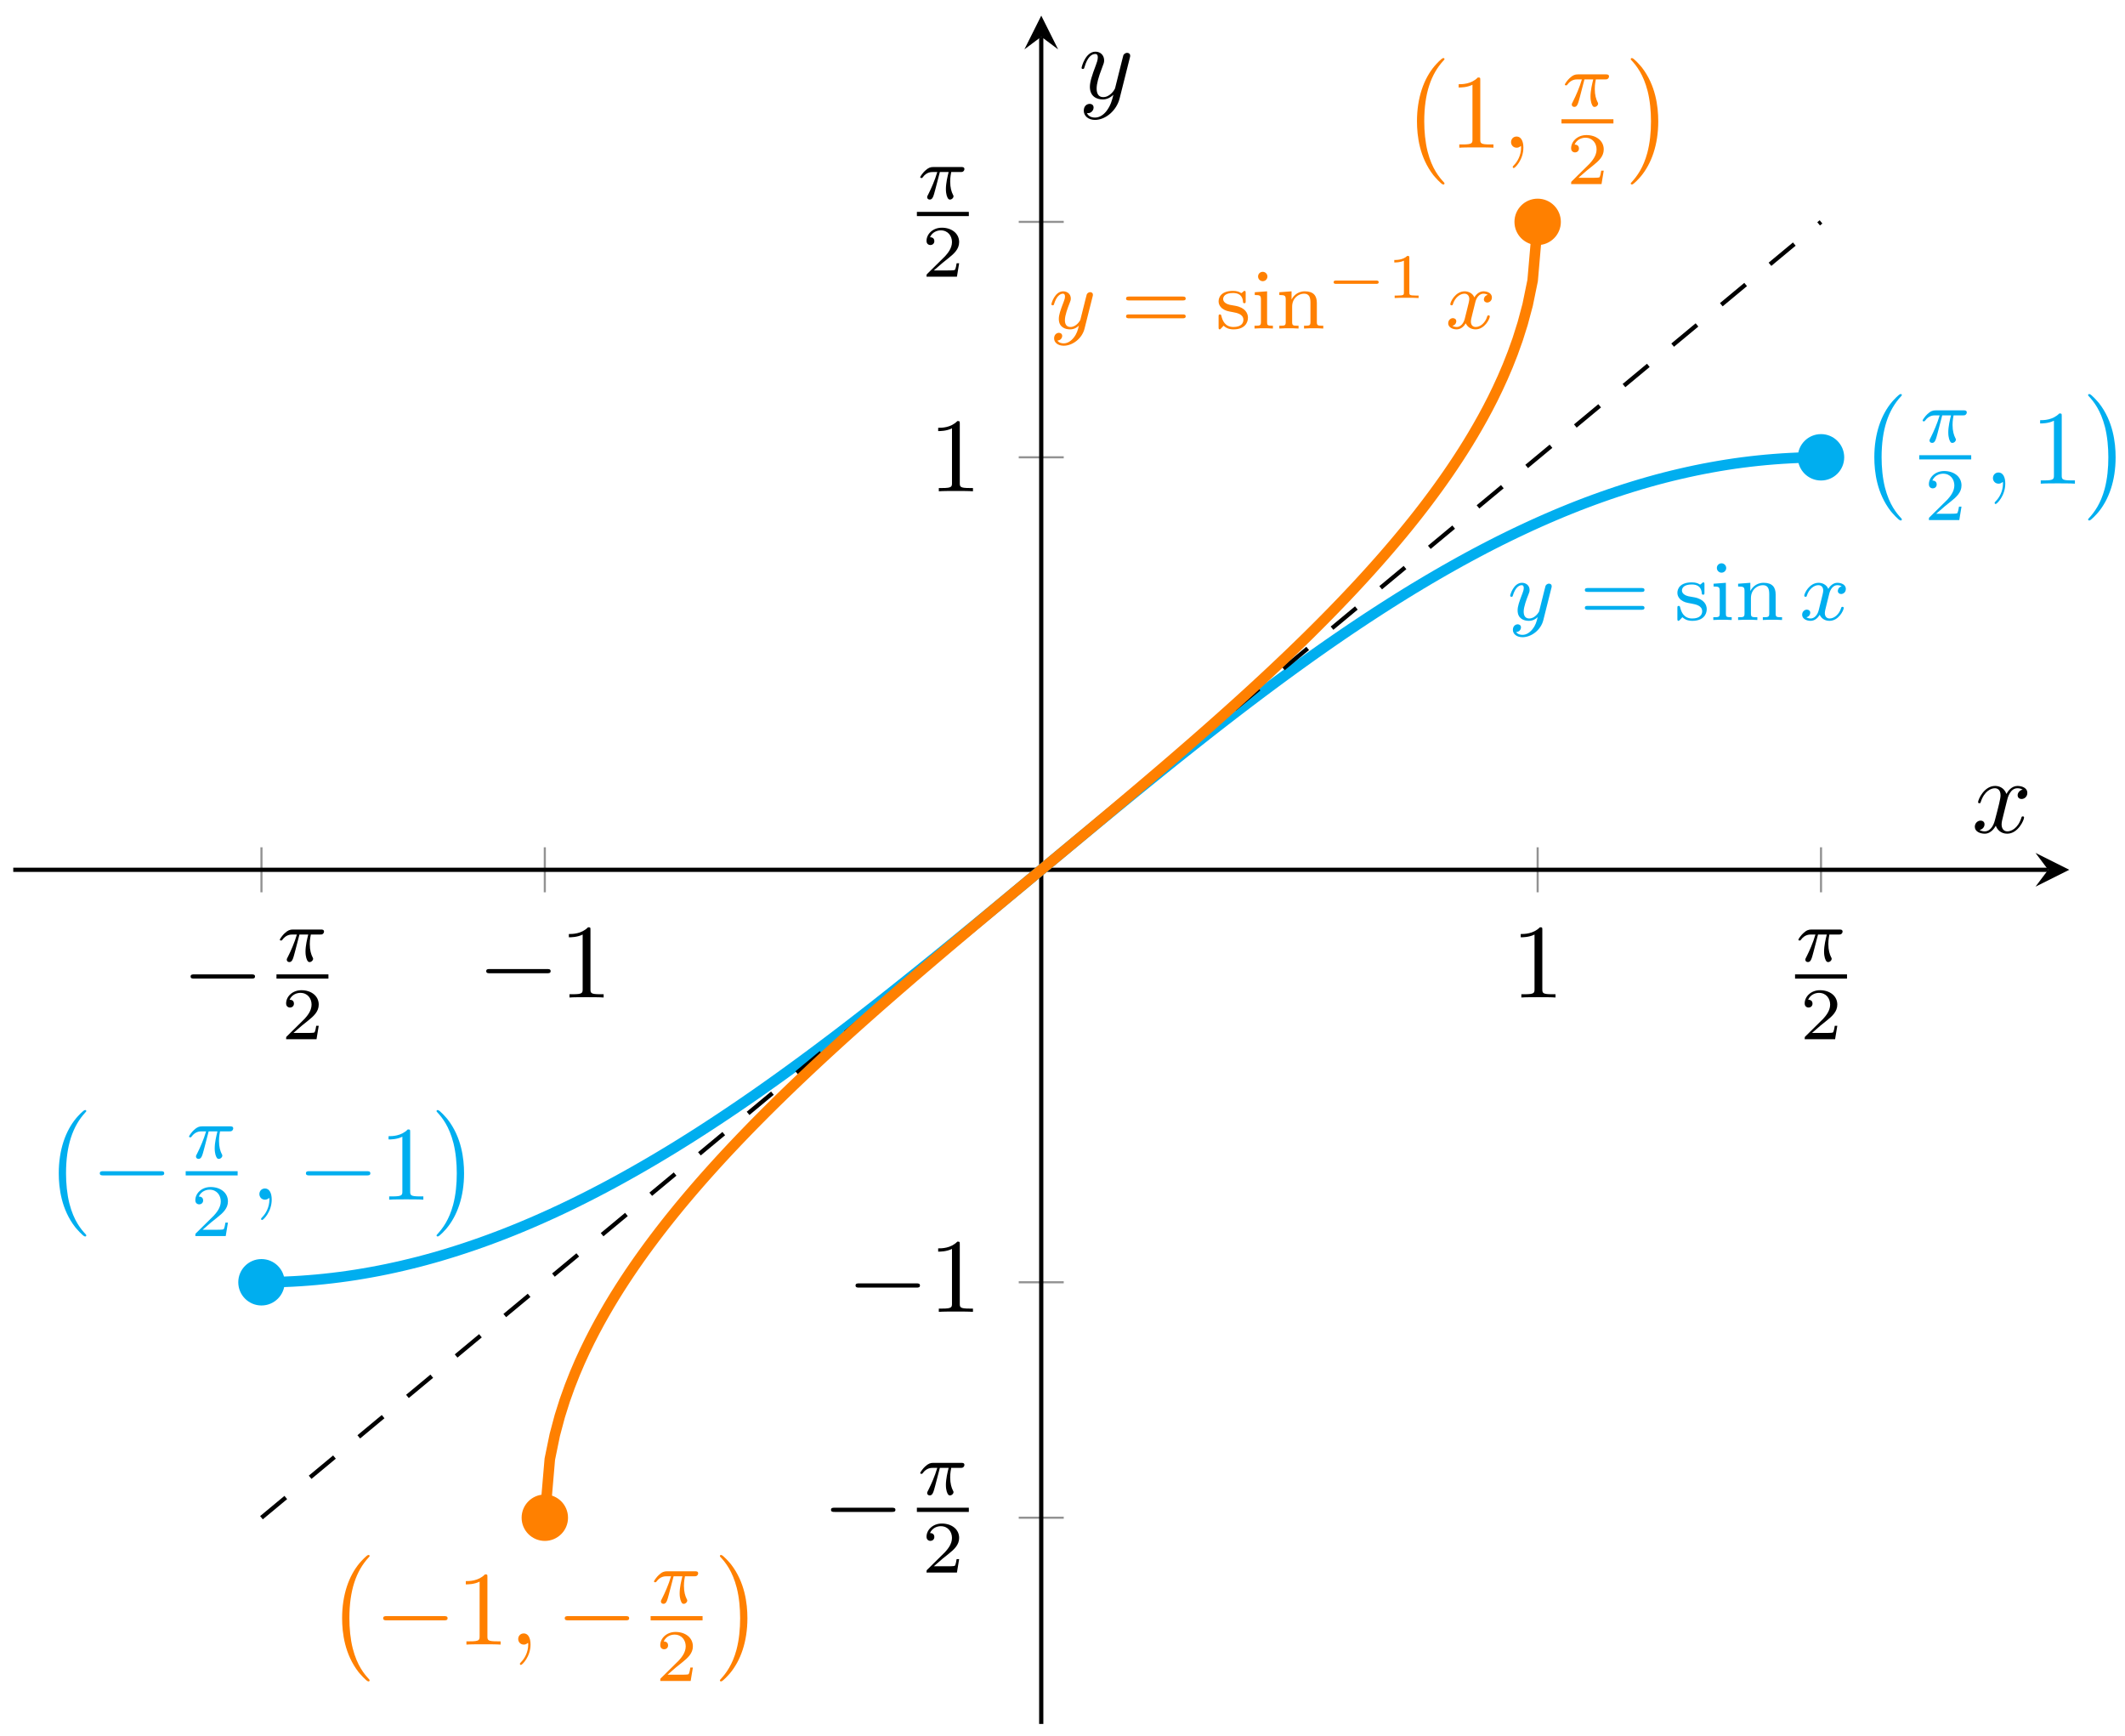 <svg xmlns="http://www.w3.org/2000/svg" xmlns:xlink="http://www.w3.org/1999/xlink" version="1.1" width="251" height="205" viewBox="0 0 251 205">
<defs>
<path id="font_1_1" d="M.659 .23C.676 .23 .694 .23 .694 .25 .694 .27 .676 .27 .659 .27H.118C.101 .27 .083 .27 .083 .25 .083 .23 .101 .23 .118 .23H.659Z"/>
<path id="font_2_1" d="M.311 .363H.43C.415 .303 .393 .212 .393 .133 .393 .093 .398 .066 .404 .044 .42-.006 .433-.01 .449-.01 .472-.01 .496 .011 .496 .035 .496 .043 .494 .047 .488 .057 .469 .094 .451 .151 .451 .233 .451 .252 .451 .292 .465 .363H.59C.608 .363 .616 .363 .627 .371 .641 .381 .644 .397 .644 .402 .644 .431 .618 .431 .601 .431H.224C.183 .431 .155 .422 .11 .38 .084 .357 .045 .303 .045 .294 .045 .282 .058 .282 .062 .282 .073 .282 .074 .284 .08 .293 .131 .363 .193 .363 .215 .363H.276C.245 .253 .191 .135 .161 .075 .155 .062 .145 .041 .142 .037 .141 .033 .139 .029 .139 .022 .139 .006 .151-.01 .174-.01 .214-.01 .225 .035 .249 .125L.311 .363Z"/>
<path id="font_3_1" d="M.505 .182H.471C.468 .16 .458 .101 .445 .091 .437 .085 .36 .085 .346 .085H.162C.267 .178 .302 .206 .362 .253 .436 .312 .505 .374 .505 .469 .505 .59 .399 .664 .271 .664 .147 .664 .063 .577 .063 .485 .063 .434 .106 .429 .116 .429 .14 .429 .169 .446 .169 .482 .169 .5 .162 .535 .11 .535 .141 .606 .209 .628 .256 .628 .356 .628 .408 .55 .408 .469 .408 .382 .346 .313 .314 .277L.073 .039C.063 .03 .063 .028 .063 0H.475L.505 .182Z"/>
<path id="font_4_1" d="M.294 .64C.294 .664 .294 .666 .271 .666 .209 .602 .121 .602 .089 .602V.571C.109 .571 .168 .571 .22 .597V.079C.22 .043 .217 .031 .127 .031H.095V0C.13 .003 .217 .003 .257 .003 .297 .003 .384 .003 .419 0V.031H.387C.297 .031 .294 .042 .294 .079V.64Z"/>
<path id="font_5_2" d="M.518 .377C.522 .391 .522 .393 .522 .4 .522 .425 .502 .431 .49 .431 .485 .431 .462 .43 .449 .404 .447 .399 .438 .363 .433 .342L.373 .102C.372 .099 .329 .018 .256 .018 .207 .018 .19 .054 .19 .099 .19 .157 .224 .246 .247 .304 .257 .329 .26 .338 .26 .356 .26 .411 .216 .441 .17 .441 .071 .441 .03 .3 .03 .288 .03 .279 .037 .275 .045 .275 .058 .275 .059 .281 .062 .291 .088 .378 .131 .413 .167 .413 .182 .413 .191 .403 .191 .38 .191 .359 .183 .336 .176 .318 .135 .212 .118 .161 .118 .114 .118 .016 .192-.01 .251-.01 .298-.01 .332 .011 .356 .034 .342-.022 .332-.061 .294-.109 .261-.15 .221-.176 .176-.176 .159-.176 .121-.173 .101-.143 .154-.139 .158-.094 .158-.088 .158-.064 .14-.051 .119-.051 .097-.051 .062-.068 .062-.117 .062-.164 .105-.204 .176-.204 .278-.204 .393-.122 .423-.001L.518 .377Z"/>
<path id="font_6_1" d="M.731 .333C.746 .333 .766 .333 .766 .356 .766 .379 .742 .379 .727 .379H.098C.083 .379 .059 .379 .059 .356 .059 .333 .079 .333 .094 .333H.731M.727 .121C.742 .121 .766 .121 .766 .144 .766 .167 .746 .167 .731 .167H.094C.079 .167 .059 .167 .059 .144 .059 .121 .083 .121 .098 .121H.727Z"/>
<path id="font_6_4" d="M.356 .42C.356 .436 .356 .446 .343 .446 .338 .446 .335 .446 .319 .43 .317 .429 .308 .42 .305 .42 .304 .42 .302 .42 .296 .424 .28 .435 .251 .446 .206 .446 .066 .446 .035 .37 .035 .322 .035 .272 .072 .243 .075 .24 .115 .21 .138 .206 .205 .194 .252 .185 .329 .171 .329 .103 .329 .064 .303 .018 .211 .018 .11 .018 .081 .096 .068 .149 .064 .162 .063 .167 .051 .167 .035 .167 .035 .159 .035 .14V.016C.035 0 .035-.01 .048-.01 .054-.01 .055-.009 .073 .01 .078 .015 .089 .028 .094 .033 .139-.008 .186-.01 .212-.01 .339-.01 .383 .063 .383 .129 .383 .177 .354 .247 .235 .269 .227 .271 .171 .281 .167 .281 .136 .288 .089 .309 .089 .349 .089 .379 .111 .421 .206 .421 .318 .421 .323 .339 .325 .311 .326 .303 .333 .3 .34 .3 .356 .3 .356 .307 .356 .326V.42Z"/>
<path id="font_6_2" d="M.195 .616C.195 .645 .172 .672 .139 .672 .11 .672 .084 .649 .084 .617 .084 .582 .113 .561 .139 .561 .174 .561 .195 .59 .195 .616M.045 .43V.397C.109 .397 .118 .391 .118 .342V.078C.118 .033 .106 .033 .042 .033V0C.081 .003 .137 .003 .152 .003 .165 .003 .225 .003 .26 0V.033C.195 .033 .191 .038 .191 .077V.441L.045 .43Z"/>
<path id="font_6_3" d="M.486 .303C.486 .387 .448 .441 .343 .441 .244 .441 .199 .369 .187 .345H.186V.441L.041 .43V.397C.109 .397 .117 .39 .117 .341V.078C.117 .033 .105 .033 .041 .033V0C.084 .003 .128 .003 .155 .003 .184 .003 .226 .003 .269 0V.033C.205 .033 .193 .033 .193 .078V.259C.193 .364 .273 .413 .334 .413 .395 .413 .41 .37 .41 .307V.078C.41 .033 .398 .033 .334 .033V0C.377 .003 .421 .003 .448 .003 .477 .003 .519 .003 .562 0V.033C.498 .033 .486 .033 .486 .078V.303Z"/>
<path id="font_5_1" d="M.501 .399C.457 .388 .455 .349 .455 .345 .455 .323 .472 .308 .494 .308 .516 .308 .55 .325 .55 .368 .55 .425 .487 .441 .45 .441 .403 .441 .365 .408 .342 .369 .32 .422 .268 .441 .227 .441 .118 .441 .057 .316 .057 .288 .057 .279 .064 .275 .072 .275 .084 .275 .086 .28 .089 .292 .112 .365 .172 .413 .224 .413 .263 .413 .282 .385 .282 .349 .282 .329 .27 .283 .262 .251 .255 .222 .233 .133 .228 .114 .214 .06 .178 .018 .133 .018 .129 .018 .103 .018 .082 .032 .128 .043 .128 .085 .128 .086 .128 .109 .11 .123 .088 .123 .061 .123 .032 .1 .032 .062 .032 .016 .081-.01 .132-.01 .185-.01 .222 .03 .24 .062 .262 .013 .308-.01 .356-.01 .465-.01 .525 .115 .525 .143 .525 .153 .517 .156 .51 .156 .498 .156 .496 .149 .493 .139 .473 .072 .416 .018 .358 .018 .325 .018 .301 .04 .301 .082 .301 .102 .307 .125 .321 .181 .328 .211 .35 .299 .355 .318 .369 .37 .404 .413 .449 .413 .454 .413 .48 .413 .501 .399Z"/>
<path id="font_7_1" d="M.413-1.149C.413-1.145 .411-1.143 .409-1.14 .363-1.091 .295-1.01 .253-.847 .23-.756 .221-.653 .221-.56 .221-.297 .284-.113 .404 .017 .413 .026 .413 .028 .413 .03 .413 .04 .405 .04 .401 .04 .386 .04 .332-.02 .319-.035 .217-.156 .152-.336 .152-.559 .152-.701 .177-.902 .308-1.071 .318-1.083 .383-1.159 .401-1.159 .405-1.159 .413-1.159 .413-1.149Z"/>
<path id="font_8_1" d="M.203 .001C.203 .067 .178 .106 .139 .106 .106 .106 .086 .081 .086 .053 .086 .026 .106 0 .139 0 .151 0 .164 .004 .174 .013 .177 .015 .178 .016 .179 .016 .18 .016 .181 .015 .181 .001 .181-.073 .146-.133 .113-.166 .102-.177 .102-.179 .102-.182 .102-.189 .107-.193 .112-.193 .123-.193 .203-.116 .203 .001Z"/>
<path id="font_7_2" d="M.305-.56C.305-.418 .28-.217 .149-.048 .139-.036 .074 .04 .056 .04 .051 .04 .044 .038 .044 .03 .044 .026 .046 .023 .05 .02 .098-.032 .163-.113 .204-.272 .227-.363 .236-.466 .236-.559 .236-.66 .227-.762 .201-.86 .163-1 .104-1.08 .053-1.136 .044-1.145 .044-1.147 .044-1.149 .044-1.157 .051-1.159 .056-1.159 .071-1.159 .126-1.098 .138-1.084 .24-.963 .305-.783 .305-.56Z"/>
<path id="font_9_1" d="M.796 .224C.812 .224 .837 .224 .837 .25 .837 .276 .812 .276 .796 .276H.166C.15 .276 .125 .276 .125 .25 .125 .224 .15 .224 .166 .224H.796Z"/>
<path id="font_10_1" d="M.359 .635C.359 .665 .355 .665 .325 .665 .259 .601 .157 .601 .121 .601V.562C.147 .562 .213 .562 .273 .59V.085C.273 .052 .273 .039 .17 .039H.127V0C.182 .004 .26 .004 .316 .004 .372 .004 .45 .004 .505 0V.039H.462C.359 .039 .359 .052 .359 .085V.635Z"/>
<path id="font_8_2" d="M.334 .302C.34 .328 .363 .42 .433 .42 .438 .42 .462 .42 .483 .407 .455 .402 .435 .377 .435 .353 .435 .337 .446 .318 .473 .318 .495 .318 .527 .336 .527 .376 .527 .428 .468 .442 .434 .442 .376 .442 .341 .389 .329 .366 .304 .432 .25 .442 .221 .442 .117 .442 .06 .313 .06 .288 .06 .278 .07 .278 .072 .278 .08 .278 .083 .28 .085 .289 .119 .395 .185 .42 .219 .42 .238 .42 .273 .411 .273 .353 .273 .322 .256 .255 .219 .115 .203 .053 .168 .011 .124 .011 .118 .011 .095 .011 .074 .024 .099 .029 .121 .05 .121 .078 .121 .105 .099 .113 .084 .113 .054 .113 .029 .087 .029 .055 .029 .009 .079-.011 .123-.011 .189-.011 .225 .059 .228 .065 .24 .028 .276-.011 .336-.011 .439-.011 .496 .118 .496 .143 .496 .153 .487 .153 .484 .153 .475 .153 .473 .149 .471 .142 .438 .035 .37 .011 .338 .011 .299 .011 .283 .043 .283 .077 .283 .099 .289 .121 .3 .165L.334 .302Z"/>
<path id="font_8_3" d="M.486 .381C.49 .395 .49 .397 .49 .404 .49 .422 .476 .431 .461 .431 .451 .431 .435 .425 .426 .41 .424 .405 .416 .374 .412 .356 .405 .33 .398 .303 .392 .276L.347 .096C.343 .081 .3 .011 .234 .011 .183 .011 .172 .055 .172 .092 .172 .138 .189 .2 .223 .288 .239 .329 .243 .34 .243 .36 .243 .405 .211 .442 .161 .442 .066 .442 .029 .297 .029 .288 .029 .278 .039 .278 .041 .278 .051 .278 .052 .28 .057 .296 .084 .39 .124 .42 .158 .42 .166 .42 .183 .42 .183 .388 .183 .363 .173 .337 .166 .318 .126 .212 .108 .155 .108 .108 .108 .019 .171-.011 .23-.011 .269-.011 .303 .006 .331 .034 .318-.018 .306-.067 .266-.12 .24-.154 .202-.183 .156-.183 .142-.183 .097-.18 .08-.141 .096-.141 .109-.141 .123-.129 .133-.12 .143-.107 .143-.088 .143-.057 .116-.053 .106-.053 .083-.053 .05-.069 .05-.118 .05-.168 .094-.205 .156-.205 .259-.205 .362-.114 .39-.001L.486 .381Z"/>
</defs>
<path transform="matrix(1.25,0,0,-1.25,1.566,203.594)" stroke-width=".199" stroke-linecap="butt" stroke-miterlimit="10" stroke-linejoin="miter" fill="none" stroke="#929292" d="M23.454 78.573V82.825M50.229 78.573V82.825M144.047 78.573V82.825M170.822 78.573V82.825"/>
<path transform="matrix(1.25,0,0,-1.25,1.566,203.594)" stroke-width=".199" stroke-linecap="butt" stroke-miterlimit="10" stroke-linejoin="miter" fill="none" stroke="#929292" d="M95.012 19.485H99.264M95.012 41.729H99.264M95.012 119.67H99.264M95.012 141.913H99.264"/>
<path transform="matrix(1.25,0,0,-1.25,1.566,203.594)" stroke-width=".399" stroke-linecap="butt" stroke-miterlimit="10" stroke-linejoin="miter" fill="none" stroke="#000000" d="M0 80.699H192.284"/>
<path transform="matrix(1.25,0,0,-1.25,241.926,102.72)" d="M1.993 0-1.196 1.594 0 0-1.196-1.594"/>
<path transform="matrix(1.25,0,0,-1.25,1.566,203.594)" stroke-width=".399" stroke-linecap="butt" stroke-miterlimit="10" stroke-linejoin="miter" fill="none" stroke="#000000" d="M97.138 0V159.406"/>
<path transform="matrix(0,-1.25,-1.25,-0,122.992,4.336)" d="M1.993 0-1.196 1.594 0 0-1.196-1.594"/>
<use data-text="&#x2212;" xlink:href="#font_1_1" transform="matrix(12.453,0,0,-12.453,21.479,118.434)"/>
<use data-text="&#x03c0;" xlink:href="#font_2_1" transform="matrix(8.717,0,0,-8.717,32.66,113.531)"/>
<path transform="matrix(1.25,0,0,-1.25,-83.652,-115.81)" stroke-width=".399" stroke-linecap="butt" stroke-miterlimit="10" stroke-linejoin="miter" fill="none" stroke="#000000" d="M93.047-184.905H97.956"/>
<use data-text="2" xlink:href="#font_3_1" transform="matrix(8.717,0,0,-8.717,33.246,122.729)"/>
<use data-text="&#x2212;" xlink:href="#font_1_1" transform="matrix(12.453,0,0,-12.453,56.398,117.802)"/>
<use data-text="1" xlink:href="#font_4_1" transform="matrix(12.453,0,0,-12.453,66.083,117.802)"/>
<use data-text="1" xlink:href="#font_4_1" transform="matrix(12.453,0,0,-12.453,178.515,117.802)"/>
<use data-text="&#x03c0;" xlink:href="#font_2_1" transform="matrix(8.717,0,0,-8.717,212.029,113.531)"/>
<path transform="matrix(1.25,0,0,-1.25,105.405,-115.81)" stroke-width=".399" stroke-linecap="butt" stroke-miterlimit="10" stroke-linejoin="miter" fill="none" stroke="#000000" d="M85.298-184.905H90.207"/>
<use data-text="2" xlink:href="#font_3_1" transform="matrix(8.717,0,0,-8.717,212.616,122.729)"/>
<use data-text="&#x2212;" xlink:href="#font_1_1" transform="matrix(12.453,0,0,-12.453,97.122,181.419)"/>
<use data-text="&#x03c0;" xlink:href="#font_2_1" transform="matrix(8.717,0,0,-8.717,108.302,176.516)"/>
<path transform="matrix(1.25,0,0,-1.25,-8.009,-52.825)" stroke-width=".399" stroke-linecap="butt" stroke-miterlimit="10" stroke-linejoin="miter" fill="none" stroke="#000000" d="M93.047-184.905H97.956"/>
<use data-text="2" xlink:href="#font_3_1" transform="matrix(8.717,0,0,-8.717,108.889,185.714)"/>
<use data-text="&#x2212;" xlink:href="#font_1_1" transform="matrix(12.453,0,0,-12.453,100.021,154.926)"/>
<use data-text="1" xlink:href="#font_4_1" transform="matrix(12.453,0,0,-12.453,109.706,154.926)"/>
<use data-text="1" xlink:href="#font_4_1" transform="matrix(12.453,0,0,-12.453,109.707,58.02)"/>
<use data-text="&#x03c0;" xlink:href="#font_2_1" transform="matrix(8.717,0,0,-8.717,108.302,23.481)"/>
<path transform="matrix(1.25,0,0,-1.25,1.678,-205.86)" stroke-width=".399" stroke-linecap="butt" stroke-miterlimit="10" stroke-linejoin="miter" fill="none" stroke="#000000" d="M85.298-184.905H90.207"/>
<use data-text="2" xlink:href="#font_3_1" transform="matrix(8.717,0,0,-8.717,108.889,32.679)"/>
<path transform="matrix(1.25,0,0,-1.25,1.566,203.594)" stroke-width=".996" stroke-linecap="butt" stroke-miterlimit="10" stroke-linejoin="miter" fill="none" stroke="#00aeef" d="M23.454 41.73 24.195 41.735 24.935 41.75 25.676 41.775 26.416 41.808 27.157 41.852 27.898 41.906 28.638 41.968 29.379 42.041 30.119 42.123 30.86 42.215 31.6 42.316 32.341 42.427 33.081 42.549 33.822 42.679 34.562 42.818 35.303 42.967 36.043 43.126 36.784 43.294 37.524 43.471 38.265 43.656 39.005 43.852 39.746 44.056 40.487 44.271 41.227 44.495 41.968 44.727 42.708 44.968 43.449 45.218 44.189 45.476 44.93 45.744 45.67 46.02 46.411 46.304 47.151 46.598 47.892 46.9 48.632 47.211 49.373 47.53 50.113 47.857 50.854 48.192 51.594 48.535 52.335 48.886 53.076 49.245 53.816 49.611 54.557 49.987 55.297 50.37 56.038 50.76 56.778 51.157 57.519 51.562 58.259 51.975 59 52.394 59.74 52.82 60.481 53.253 61.221 53.693 61.962 54.139 62.702 54.593 63.443 55.053 64.183 55.519 64.924 55.992 65.665 56.472 66.405 56.957 67.146 57.447 67.886 57.944 68.627 58.446 69.367 58.953 70.108 59.466 70.848 59.984 71.589 60.509 72.329 61.037 73.07 61.571 73.81 62.11 74.551 62.652 75.291 63.2 76.032 63.751 76.772 64.308 77.513 64.867 78.254 65.432 78.994 66 79.735 66.572 80.475 67.147 81.216 67.725 81.956 68.306 82.697 68.891 83.437 69.479 84.178 70.07 84.918 70.663 85.659 71.259 86.399 71.857 87.14 72.456 87.88 73.059 88.621 73.664 89.362 74.269 90.102 74.877 90.843 75.485 91.583 76.096 92.324 76.707 93.064 77.319 93.805 77.933 94.545 78.547 95.286 79.161 96.026 79.776 96.767 80.391 97.507 81.006 98.248 81.621 98.988 82.235 99.729 82.85 100.469 83.464 101.21 84.078 101.951 84.689 102.691 85.301 103.432 85.911 104.172 86.52 104.913 87.127 105.653 87.734 106.394 88.338 107.134 88.94 107.875 89.54 108.615 90.139 109.356 90.734 110.096 91.327 110.837 91.918 111.577 92.505 112.318 93.09 113.059 93.672 113.799 94.25 114.54 94.826 115.28 95.397 116.021 95.965 116.761 96.53 117.502 97.089 118.242 97.645 118.983 98.197 119.723 98.744 120.464 99.287 121.204 99.826 121.945 100.359 122.685 100.889 123.426 101.412 124.166 101.931 124.907 102.444 125.647 102.952 126.388 103.454 127.129 103.95 127.869 104.441 128.61 104.925 129.35 105.404 130.091 105.877 130.831 106.344 131.572 106.804 132.312 107.258 133.053 107.704 133.793 108.144 134.534 108.577 135.274 109.003 136.015 109.422 136.755 109.835 137.496 110.24 138.236 110.637 138.977 111.028 139.718 111.411 140.458 111.786 141.199 112.152 141.939 112.511 142.68 112.862 143.42 113.206 144.161 113.541 144.901 113.868 145.642 114.187 146.382 114.498 147.123 114.8 147.863 115.094 148.604 115.378 149.344 115.654 150.085 115.921 150.825 116.18 151.566 116.43 152.306 116.671 153.047 116.903 153.788 117.127 154.528 117.341 155.269 117.547 156.009 117.742 156.75 117.928 157.49 118.104 158.231 118.272 158.971 118.431 159.712 118.58 160.452 118.719 161.193 118.85 161.933 118.971 162.674 119.083 163.414 119.184 164.155 119.275 164.896 119.357 165.636 119.43 166.377 119.492 167.117 119.546 167.858 119.589 168.598 119.624 169.339 119.649 170.079 119.664 170.82 119.669"/>
<use data-text="y" xlink:href="#font_5_2" transform="matrix(9.963,0,0,-9.963,178.081,73.22)" fill="#00aeef"/>
<use data-text="=" xlink:href="#font_6_1" transform="matrix(9.963,0,0,-9.963,186.611,73.22)" fill="#00aeef"/>
<use data-text="s" xlink:href="#font_6_4" transform="matrix(9.963,0,0,-9.963,197.78,73.22)" fill="#00aeef"/>
<use data-text="i" xlink:href="#font_6_2" transform="matrix(9.963,0,0,-9.963,201.954,73.22)" fill="#00aeef"/>
<use data-text="n" xlink:href="#font_6_3" transform="matrix(9.963,0,0,-9.963,204.893,73.22)" fill="#00aeef"/>
<use data-text="x" xlink:href="#font_5_1" transform="matrix(9.963,0,0,-9.963,212.546,73.22)" fill="#00aeef"/>
<path transform="matrix(1.25,0,0,-1.25,1.566,203.594)" d="M172.814 119.67C172.814 120.77 171.922 121.662 170.822 121.662 169.721 121.662 168.829 120.77 168.829 119.67 168.829 118.569 169.721 117.677 170.822 117.677 171.922 117.677 172.814 118.569 172.814 119.67ZM170.822 119.67" fill="#00aeef"/>
<path transform="matrix(1.25,0,0,-1.25,1.566,203.594)" stroke-width=".399" stroke-linecap="butt" stroke-miterlimit="10" stroke-linejoin="miter" fill="none" stroke="#00aeef" d="M172.814 119.67C172.814 120.77 171.922 121.662 170.822 121.662 169.721 121.662 168.829 120.77 168.829 119.67 168.829 118.569 169.721 117.677 170.822 117.677 171.922 117.677 172.814 118.569 172.814 119.67ZM170.822 119.67"/>
<use data-text="(" xlink:href="#font_7_1" transform="matrix(12.453,0,0,-12.453,219.498,47.034)" fill="#00aeef"/>
<use data-text="&#x03c0;" xlink:href="#font_2_1" transform="matrix(8.717,0,0,-8.717,226.7,52.218)" fill="#00aeef"/>
<path transform="matrix(1.25,0,0,-1.25,114.367,-177.124)" stroke-width=".399" stroke-linecap="butt" stroke-miterlimit="10" stroke-linejoin="miter" fill="none" stroke="#00aeef" d="M89.864-184.905H94.774"/>
<use data-text="2" xlink:href="#font_3_1" transform="matrix(8.717,0,0,-8.717,227.286,61.415)" fill="#00aeef"/>
<use data-text="," xlink:href="#font_8_1" transform="matrix(12.453,0,0,-12.453,234.331,57.12)" fill="#00aeef"/>
<use data-text="1" xlink:href="#font_4_1" transform="matrix(12.453,0,0,-12.453,239.866,57.12)" fill="#00aeef"/>
<use data-text=")" xlink:href="#font_7_2" transform="matrix(12.453,0,0,-12.453,246.093,47.034)" fill="#00aeef"/>
<path transform="matrix(1.25,0,0,-1.25,1.566,203.594)" d="M25.447 41.729C25.447 42.829 24.555 43.722 23.454 43.722 22.354 43.722 21.462 42.829 21.462 41.729 21.462 40.629 22.354 39.736 23.454 39.736 24.555 39.736 25.447 40.629 25.447 41.729ZM23.454 41.729" fill="#00aeef"/>
<path transform="matrix(1.25,0,0,-1.25,1.566,203.594)" stroke-width=".399" stroke-linecap="butt" stroke-miterlimit="10" stroke-linejoin="miter" fill="none" stroke="#00aeef" d="M25.447 41.729C25.447 42.829 24.555 43.722 23.454 43.722 22.354 43.722 21.462 42.829 21.462 41.729 21.462 40.629 22.354 39.736 23.454 39.736 24.555 39.736 25.447 40.629 25.447 41.729ZM23.454 41.729"/>
<use data-text="(" xlink:href="#font_7_1" transform="matrix(12.453,0,0,-12.453,5.048,131.591)" fill="#00aeef"/>
<use data-text="&#x2212;" xlink:href="#font_1_1" transform="matrix(12.453,0,0,-12.453,10.755,141.677)" fill="#00aeef"/>
<use data-text="&#x03c0;" xlink:href="#font_2_1" transform="matrix(8.717,0,0,-8.717,21.936,136.775)" fill="#00aeef"/>
<path transform="matrix(1.25,0,0,-1.25,-100.083,-92.566)" stroke-width=".399" stroke-linecap="butt" stroke-miterlimit="10" stroke-linejoin="miter" fill="none" stroke="#00aeef" d="M97.613-184.905H102.522"/>
<use data-text="2" xlink:href="#font_3_1" transform="matrix(8.717,0,0,-8.717,22.522,145.972)" fill="#00aeef"/>
<use data-text="," xlink:href="#font_8_1" transform="matrix(12.453,0,0,-12.453,29.567,141.677)" fill="#00aeef"/>
<use data-text="&#x2212;" xlink:href="#font_1_1" transform="matrix(12.453,0,0,-12.453,35.102,141.677)" fill="#00aeef"/>
<use data-text="1" xlink:href="#font_4_1" transform="matrix(12.453,0,0,-12.453,44.787,141.677)" fill="#00aeef"/>
<use data-text=")" xlink:href="#font_7_2" transform="matrix(12.453,0,0,-12.453,51.015,131.591)" fill="#00aeef"/>
<path transform="matrix(1.25,0,0,-1.25,1.566,203.594)" stroke-width=".399" stroke-linecap="butt" stroke-dasharray="2.989,2.989" stroke-miterlimit="10" stroke-linejoin="miter" fill="none" stroke="#000000" d="M23.454 19.485 170.822 141.913"/>
<path transform="matrix(1.25,0,0,-1.25,1.566,203.594)" stroke-width=".996" stroke-linecap="butt" stroke-miterlimit="10" stroke-linejoin="miter" fill="none" stroke="#ff8000" d="M50.229 19.485 50.701 25.017 51.172 27.311 51.644 29.079 52.115 30.572 52.587 31.891 53.058 33.087 53.529 34.189 54.001 35.219 54.472 36.187 54.944 37.106 55.415 37.982 55.887 38.822 56.358 39.629 56.829 40.408 57.301 41.162 57.772 41.892 58.244 42.603 58.715 43.294 59.187 43.969 59.658 44.627 60.129 45.271 60.601 45.902 61.072 46.521 61.544 47.128 62.015 47.724 62.487 48.309 62.958 48.886 63.43 49.454 63.901 50.012 64.372 50.564 64.844 51.107 65.315 51.644 65.787 52.173 66.258 52.697 66.73 53.214 67.201 53.726 67.672 54.232 68.144 54.732 68.615 55.228 69.087 55.719 69.558 56.206 70.03 56.688 70.501 57.165 70.972 57.639 71.444 58.11 71.915 58.576 72.387 59.038 72.858 59.498 73.33 59.954 73.801 60.407 74.272 60.856 74.744 61.304 75.215 61.748 75.687 62.19 76.158 62.629 76.63 63.066 77.101 63.5 77.573 63.932 78.044 64.363 78.515 64.79 78.987 65.216 79.458 65.639 79.93 66.061 80.401 66.481 80.873 66.899 81.344 67.317 81.815 67.732 82.287 68.145 82.758 68.557 83.23 68.968 83.701 69.378 84.173 69.786 84.644 70.192 85.115 70.599 85.587 71.003 86.058 71.407 86.53 71.809 87.001 72.211 87.473 72.612 87.944 73.011 88.415 73.411 88.887 73.809 89.358 74.206 89.83 74.603 90.301 74.999 90.773 75.395 91.244 75.789 91.716 76.184 92.187 76.578 92.658 76.972 93.13 77.365 93.601 77.758 94.073 78.151 94.544 78.543 95.016 78.936 95.487 79.327 95.958 79.719 96.43 80.111 96.901 80.502 97.373 80.894 97.844 81.286 98.316 81.677 98.787 82.07 99.258 82.461 99.73 82.853 100.201 83.246 100.673 83.638 101.144 84.031 101.616 84.424 102.087 84.818 102.558 85.212 103.03 85.607 103.501 86.002 103.973 86.397 104.444 86.794 104.916 87.19 105.387 87.588 105.858 87.986 106.33 88.385 106.801 88.785 107.273 89.186 107.744 89.587 108.216 89.99 108.687 90.393 109.159 90.798 109.63 91.204 110.101 91.611 110.573 92.019 111.044 92.428 111.516 92.839 111.987 93.251 112.459 93.665 112.93 94.08 113.401 94.497 113.873 94.915 114.344 95.335 114.816 95.757 115.287 96.181 115.759 96.607 116.23 97.034 116.701 97.464 117.173 97.896 117.644 98.33 118.116 98.767 118.587 99.206 119.059 99.648 119.53 100.093 120.001 100.539 120.473 100.989 120.944 101.442 121.416 101.898 121.887 102.358 122.359 102.82 122.83 103.287 123.302 103.757 123.773 104.231 124.244 104.708 124.716 105.19 125.187 105.677 125.659 106.168 126.13 106.664 126.602 107.164 127.073 107.67 127.544 108.182 128.016 108.699 128.487 109.222 128.959 109.752 129.43 110.288 129.902 110.833 130.373 111.383 130.844 111.942 131.316 112.51 131.787 113.086 132.259 113.672 132.73 114.267 133.202 114.875 133.673 115.493 134.144 116.124 134.616 116.768 135.087 117.427 135.559 118.101 136.03 118.793 136.502 119.503 136.973 120.233 137.445 120.987 137.916 121.766 138.387 122.573 138.859 123.412 139.33 124.287 139.802 125.206 140.273 126.176 140.744 127.204 141.216 128.306 141.687 129.501 142.159 130.819 142.63 132.312 143.102 134.075 143.573 136.371 144.045 141.826"/>
<use data-text="y" xlink:href="#font_5_2" transform="matrix(9.963,0,0,-9.963,123.89,38.797)" fill="#ff8000"/>
<use data-text="=" xlink:href="#font_6_1" transform="matrix(9.963,0,0,-9.963,132.42,38.797)" fill="#ff8000"/>
<use data-text="s" xlink:href="#font_6_4" transform="matrix(9.963,0,0,-9.963,143.589,38.797)" fill="#ff8000"/>
<use data-text="i" xlink:href="#font_6_2" transform="matrix(9.963,0,0,-9.963,147.763,38.797)" fill="#ff8000"/>
<use data-text="n" xlink:href="#font_6_3" transform="matrix(9.963,0,0,-9.963,150.702,38.797)" fill="#ff8000"/>
<use data-text="&#x2212;" xlink:href="#font_9_1" transform="matrix(7.472,0,0,-7.472,156.591,35.195)" fill="#ff8000"/>
<use data-text="1" xlink:href="#font_10_1" transform="matrix(7.472,0,0,-7.472,163.786,35.195)" fill="#ff8000"/>
<use data-text="x" xlink:href="#font_5_1" transform="matrix(9.963,0,0,-9.963,170.739,38.797)" fill="#ff8000"/>
<path transform="matrix(1.25,0,0,-1.25,1.566,203.594)" d="M146.039 141.913C146.039 143.014 145.147 143.906 144.047 143.906 142.946 143.906 142.054 143.014 142.054 141.913 142.054 140.813 142.946 139.921 144.047 139.921 145.147 139.921 146.039 140.813 146.039 141.913ZM144.047 141.913" fill="#ff8000"/>
<path transform="matrix(1.25,0,0,-1.25,1.566,203.594)" stroke-width=".399" stroke-linecap="butt" stroke-miterlimit="10" stroke-linejoin="miter" fill="none" stroke="#ff8000" d="M146.039 141.913C146.039 143.014 145.147 143.906 144.047 143.906 142.946 143.906 142.054 143.014 142.054 141.913 142.054 140.813 142.946 139.921 144.047 139.921 145.147 139.921 146.039 140.813 146.039 141.913ZM144.047 141.913"/>
<use data-text="(" xlink:href="#font_7_1" transform="matrix(12.453,0,0,-12.453,165.477,7.357)" fill="#ff8000"/>
<use data-text="1" xlink:href="#font_4_1" transform="matrix(12.453,0,0,-12.453,171.185,17.444)" fill="#ff8000"/>
<use data-text="," xlink:href="#font_8_1" transform="matrix(12.453,0,0,-12.453,177.411,17.444)" fill="#ff8000"/>
<use data-text="&#x03c0;" xlink:href="#font_2_1" transform="matrix(8.717,0,0,-8.717,184.441,12.541)" fill="#ff8000"/>
<path transform="matrix(1.25,0,0,-1.25,60.346,-216.8)" stroke-width=".399" stroke-linecap="butt" stroke-miterlimit="10" stroke-linejoin="miter" fill="none" stroke="#ff8000" d="M99.274-184.905H104.183"/>
<use data-text="2" xlink:href="#font_3_1" transform="matrix(8.717,0,0,-8.717,185.028,21.739)" fill="#ff8000"/>
<use data-text=")" xlink:href="#font_7_2" transform="matrix(12.453,0,0,-12.453,192.071,7.357)" fill="#ff8000"/>
<path transform="matrix(1.25,0,0,-1.25,1.566,203.594)" d="M52.222 19.485C52.222 20.586 51.33 21.478 50.229 21.478 49.129 21.478 48.237 20.586 48.237 19.485 48.237 18.385 49.129 17.493 50.229 17.493 51.33 17.493 52.222 18.385 52.222 19.485ZM50.229 19.485" fill="#ff8000"/>
<path transform="matrix(1.25,0,0,-1.25,1.566,203.594)" stroke-width=".399" stroke-linecap="butt" stroke-miterlimit="10" stroke-linejoin="miter" fill="none" stroke="#ff8000" d="M52.222 19.485C52.222 20.586 51.33 21.478 50.229 21.478 49.129 21.478 48.237 20.586 48.237 19.485 48.237 18.385 49.129 17.493 50.229 17.493 51.33 17.493 52.222 18.385 52.222 19.485ZM50.229 19.485"/>
<use data-text="(" xlink:href="#font_7_1" transform="matrix(12.453,0,0,-12.453,38.517,184.136)" fill="#ff8000"/>
<use data-text="&#x2212;" xlink:href="#font_1_1" transform="matrix(12.453,0,0,-12.453,44.225,194.222)" fill="#ff8000"/>
<use data-text="1" xlink:href="#font_4_1" transform="matrix(12.453,0,0,-12.453,53.911,194.222)" fill="#ff8000"/>
<use data-text="," xlink:href="#font_8_1" transform="matrix(12.453,0,0,-12.453,60.138,194.222)" fill="#ff8000"/>
<use data-text="&#x2212;" xlink:href="#font_1_1" transform="matrix(12.453,0,0,-12.453,65.673,194.222)" fill="#ff8000"/>
<use data-text="&#x03c0;" xlink:href="#font_2_1" transform="matrix(8.717,0,0,-8.717,76.853,189.32)" fill="#ff8000"/>
<path transform="matrix(1.25,0,0,-1.25,-66.614,-40.021)" stroke-width=".399" stroke-linecap="butt" stroke-miterlimit="10" stroke-linejoin="miter" fill="none" stroke="#ff8000" d="M114.771-184.905H119.68"/>
<use data-text="2" xlink:href="#font_3_1" transform="matrix(8.717,0,0,-8.717,77.439,198.517)" fill="#ff8000"/>
<use data-text=")" xlink:href="#font_7_2" transform="matrix(12.453,0,0,-12.453,84.484,184.136)" fill="#ff8000"/>
<use data-text="x" xlink:href="#font_8_2" transform="matrix(12.453,0,0,-12.453,232.9,98.32)"/>
<use data-text="y" xlink:href="#font_8_3" transform="matrix(12.453,0,0,-12.453,127.391,11.607)"/>
</svg>
